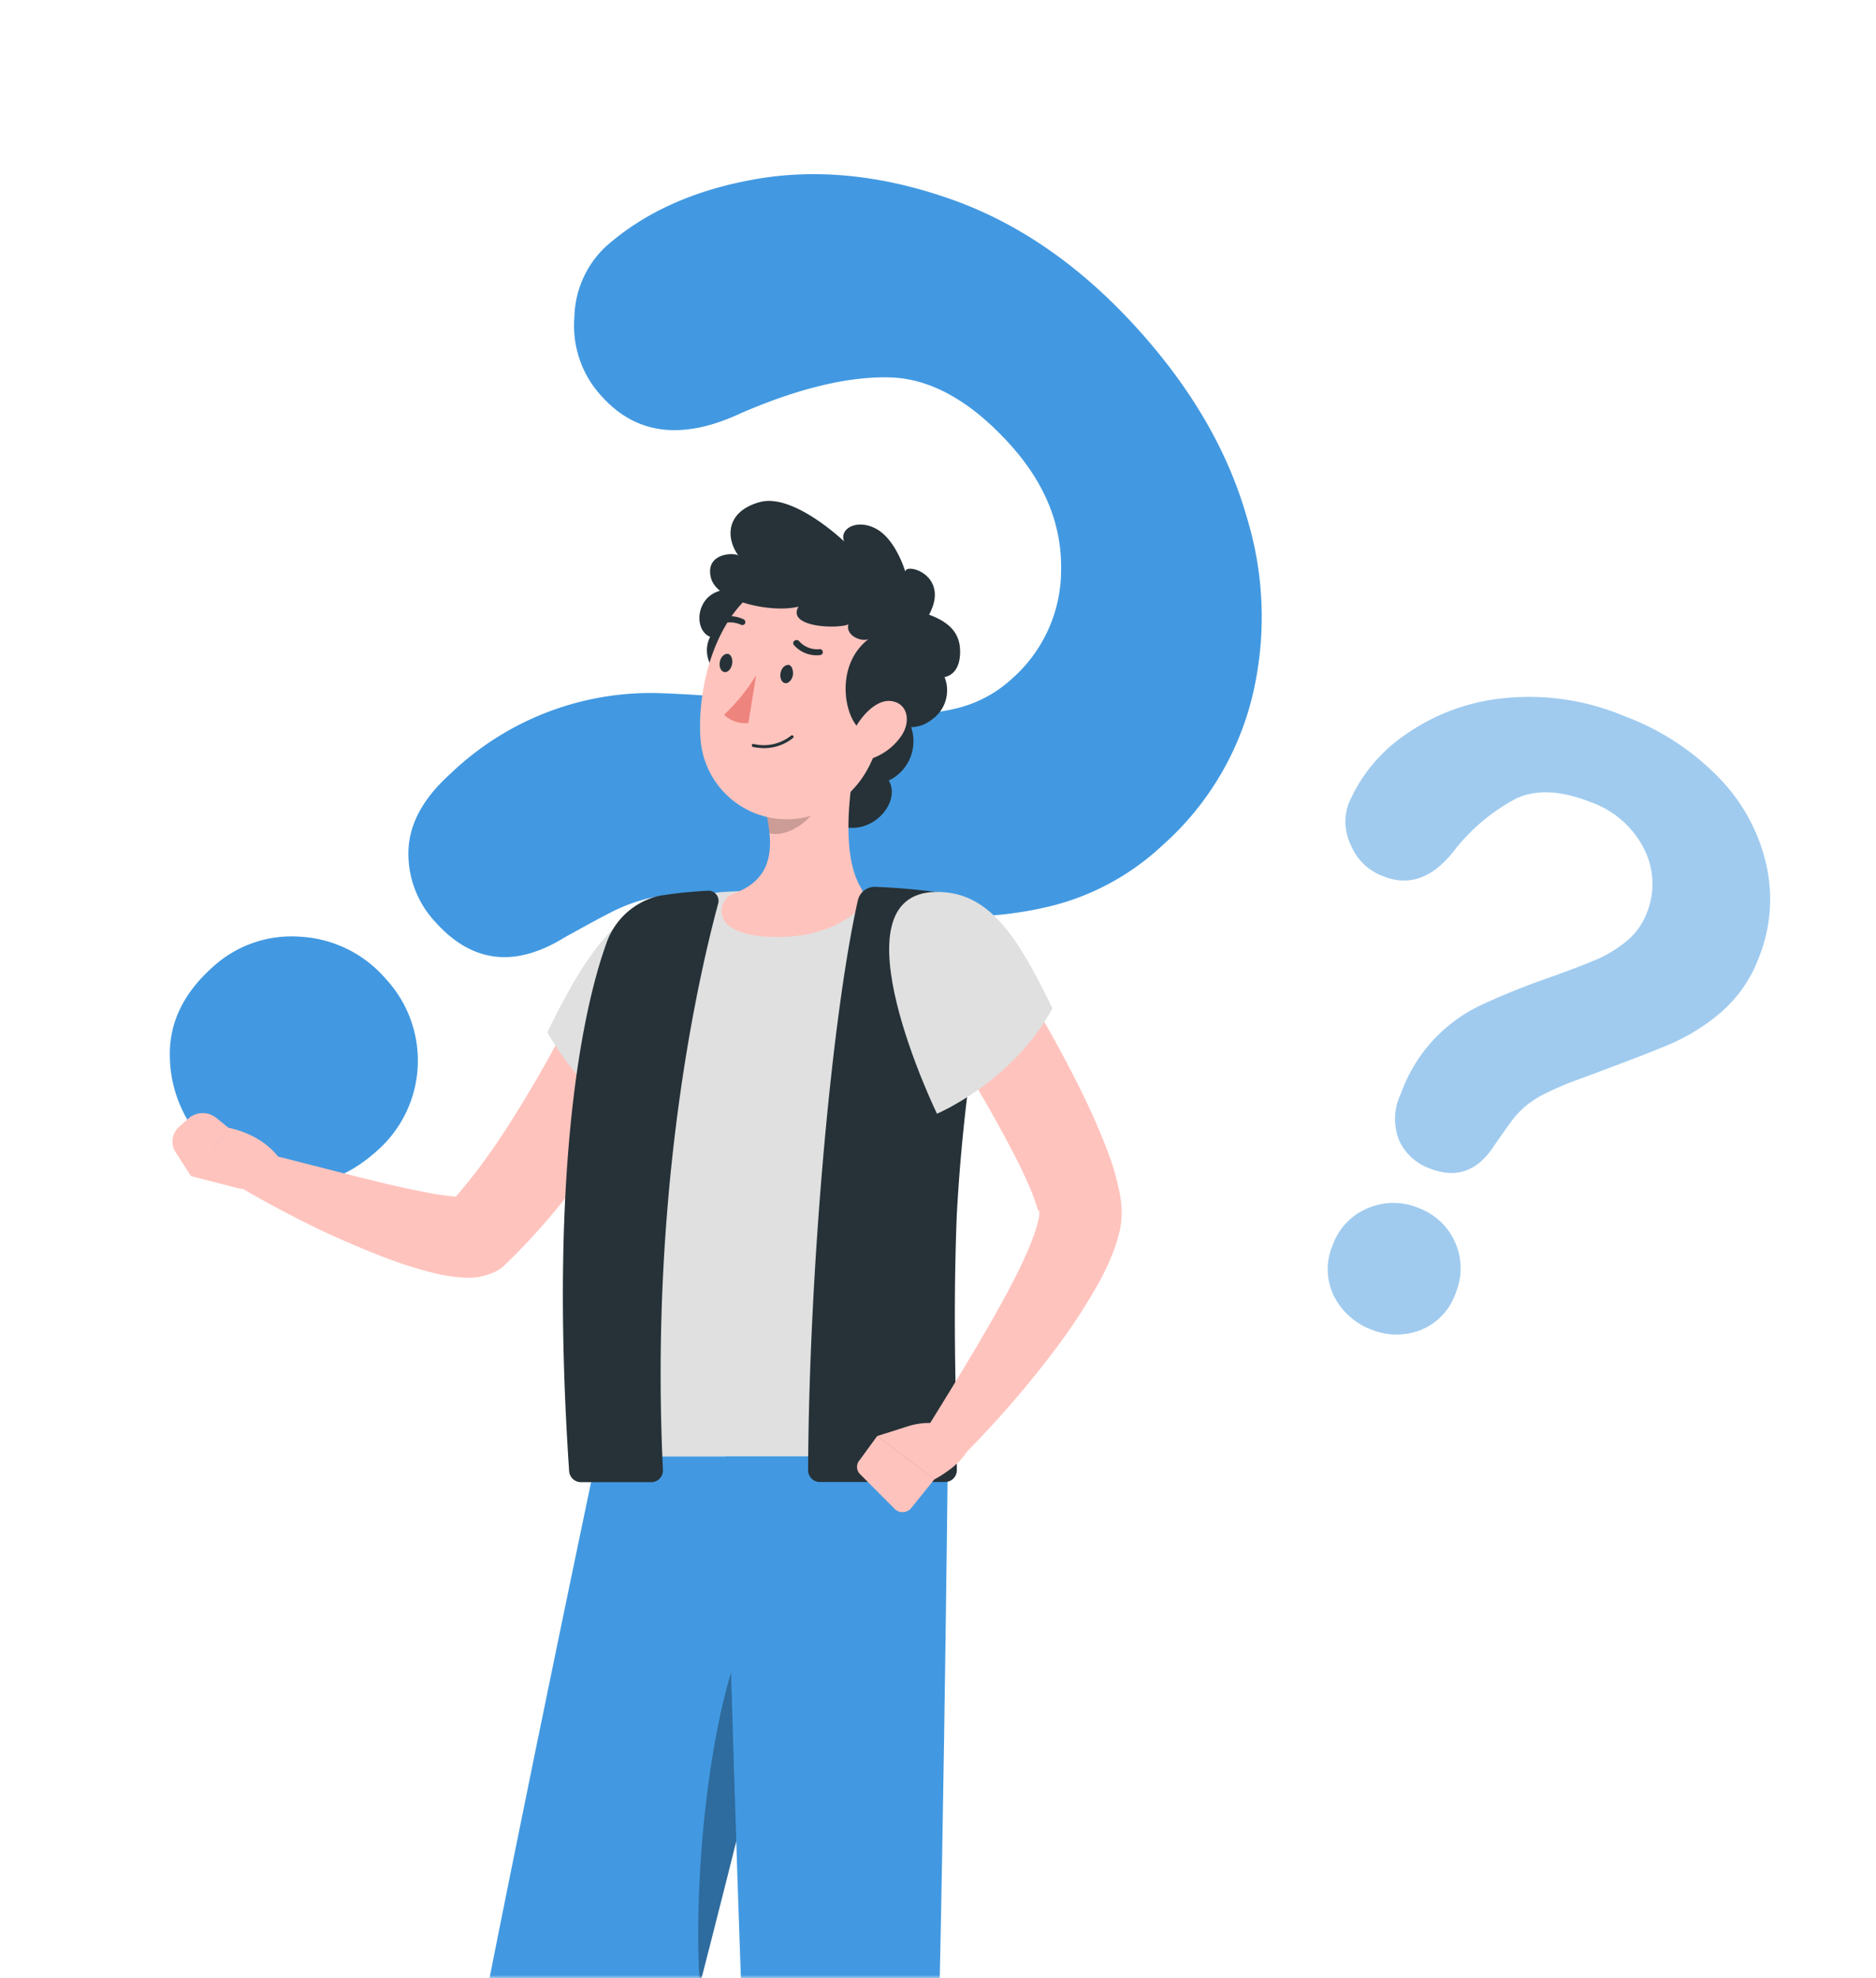 <svg width="296" height="312" fill="none" xmlns="http://www.w3.org/2000/svg"><mask id="a" maskUnits="userSpaceOnUse" x="0" y="0" width="296" height="312"><path fill="#C4C4C4" d="M0 0h296v312H0z"/></mask><g mask="url(#a)"><path d="M95.531 38.941c6.118-5.445 14.04-9.01 23.768-10.697 9.727-1.687 20.01-.616 30.847 3.212 10.802 3.827 20.683 10.74 29.641 20.739 8.329 9.3 13.957 19.04 16.885 29.221a53.607 53.607 0 01.774 29.012 46.027 46.027 0 01-14.028 22.903 39.783 39.783 0 01-17.291 9.504 58.471 58.471 0 01-17.685 1.626c-5.707-.367-15.61-1.342-29.707-2.924a93.975 93.975 0 00-9.937-.55 28.278 28.278 0 00-6.752.773 26.839 26.839 0 00-5.086 1.862c-1.573.773-4.234 2.202-8.01 4.313-7.761 4.746-14.508 3.915-20.241-2.491a15.735 15.735 0 01-4.261-11.34c.149-4.221 2.368-8.254 6.66-12.1a45.683 45.683 0 0132.551-12.69c6.89.23 13.764.807 20.595 1.73 7.263.879 12.625 1.429 16.086 1.613a36.824 36.824 0 0010.239-.852 19.672 19.672 0 008.98-4.654 22.848 22.848 0 007.865-17.344c.105-6.992-2.517-13.49-7.865-19.494-6.319-7.053-12.747-10.65-19.285-10.79-6.537-.14-14.32 1.74-23.348 5.637-9.186 4.31-16.505 3.435-21.959-2.621a16.347 16.347 0 01-4.339-12.48 15.732 15.732 0 014.903-11.118zM32.159 180.12a20.294 20.294 0 01-5.362-13.647c-.079-5.174 2.154-9.802 6.699-13.883a18.422 18.422 0 0113.988-4.838 19.183 19.183 0 0113.424 6.686 18.945 18.945 0 014.996 13.895 18.934 18.934 0 01-6.503 13.256c-4.484 4.011-9.29 5.724-14.42 5.139a19.665 19.665 0 01-12.822-6.608z" fill="#4299E1"/><path opacity=".5" d="M212.757 126.841a24.913 24.913 0 018.797-10.828 32.585 32.585 0 0115.548-5.873 38.803 38.803 0 0119.179 2.805 40.325 40.325 0 0115.103 9.898 28.756 28.756 0 017.341 13.7 24.705 24.705 0 01-1.18 14.42 21.275 21.275 0 01-6.004 8.705 31.31 31.31 0 01-8.076 5.034c-2.814 1.198-7.791 3.112-14.931 5.742a45.938 45.938 0 00-4.89 2.124 14.693 14.693 0 00-3.042 1.993 13.672 13.672 0 00-1.992 2.11c-.564.748-1.495 2.072-2.793 3.933-2.622 4.143-6.052 5.366-10.291 3.671a8.469 8.469 0 01-4.772-4.405 9.166 9.166 0 01.289-7.394 24.488 24.488 0 0112.532-13.896c3.35-1.56 6.776-2.952 10.265-4.169 3.684-1.311 6.385-2.347 8.089-3.081 1.691-.733 3.27-1.7 4.693-2.871a10.603 10.603 0 003.186-4.391 12.188 12.188 0 00-.407-10.187 15.006 15.006 0 00-8.429-7.367c-4.72-1.862-8.652-2.041-11.799-.538a30.442 30.442 0 00-9.806 8.286c-3.373 4.273-7.096 5.584-11.169 3.932a8.787 8.787 0 01-5.074-4.942 8.317 8.317 0 01-.367-6.411zm3.579 82.854a10.898 10.898 0 01-5.847-5.244 9.604 9.604 0 01-.157-8.194 9.807 9.807 0 015.519-5.703 10.237 10.237 0 018.036 0 10.134 10.134 0 013.418 2.145 10.138 10.138 0 012.39 11.214 9.636 9.636 0 01-5.69 5.926c-2.483.922-5.222.87-7.669-.144z" fill="#4299E1"/><path d="M94.112 229.726S75.97 315.948 71.144 344.174C65.9 375.086 54.377 463.59 54.377 463.59l16.846 6.122s26.364-93.852 30.362-123.572c8.377-29.051 29.602-116.414 29.602-116.414H94.112z" fill="#4299E1"/><path opacity=".3" d="M117.408 257.873c-5.886 14.132-8.023 39.866-7 55.257 4.667-18.17 9.845-38.923 13.857-55.179-1.298-4.47-3.081-9.163-6.857-.078z" fill="#000"/><path d="M108.153 155.879a143.894 143.894 0 01-2.622 5.952c-.905 1.94-1.875 3.841-2.858 5.742-1.993 3.789-4.09 7.525-6.398 11.17a102.653 102.653 0 01-16.518 20.674l-.236.236a5.572 5.572 0 01-1.1.773 9.17 9.17 0 01-3.527 1.062c-.707.05-1.417.05-2.124 0a21.944 21.944 0 01-3.146-.433c-1.862-.393-3.514-.878-5.14-1.389-3.224-1.023-6.227-2.268-9.176-3.527a128.546 128.546 0 01-8.718-4.103c-2.858-1.482-5.664-2.963-8.443-4.641a3.174 3.174 0 01.207-5.531 3.171 3.171 0 012.18-.263c6.082 1.468 12.152 3.107 18.13 4.562a163.69 163.69 0 008.81 1.953 36.63 36.63 0 004.077.59c.515.03 1.031.03 1.547 0h.222c-.465.013-.919.153-1.31.406l-1.312 1.01a87.53 87.53 0 007.04-8.889c2.203-3.185 4.287-6.554 6.293-9.937 2.006-3.382 3.933-6.935 5.755-10.487a361.204 361.204 0 005.244-10.632l.079-.171a7.174 7.174 0 0113.109 5.834l-.065.039z" fill="#FFC3BD"/><path d="M106.134 142.009c-8.443.236-14.237 9.4-19.77 20.819a48.76 48.76 0 0017.633 17.698s22.181-39.08 2.137-38.517z" fill="#E0E0E0"/><path d="M37.728 187.448l-7.604-1.941 5.926-7.616s6.555 1.035 9.045 6.554l-2.7 1.928a5.774 5.774 0 01-2.217 1.046 5.77 5.77 0 01-2.45.029zM28.276 177.72l1.468-1.311a3.392 3.392 0 014.366-.091l1.94 1.56-5.926 7.616-2.425-3.775a3.081 3.081 0 01.577-3.999z" fill="#FFC3BD"/><path d="M114.381 229.726s2.294 86.682 3.933 115.248c1.835 31.279 17.37 123.952 17.37 123.952h19.009s-4.169-93.853-7.315-124.542c1.311-33.614 2.176-114.684 2.176-114.684l-35.173.026z" fill="#4299E1"/><path d="M98.478 148.682a9.951 9.951 0 017.656-6.673 63.709 63.709 0 017.774-1.311c7.86-.433 15.738-.433 23.598 0 4.116.184 8.311.669 11.654 1.141h.118a6.38 6.38 0 014.361 2.506 6.378 6.378 0 011.185 4.888 302.54 302.54 0 00-5.126 40.469c-.813 19.744.288 35.239-.105 39.998h-55.48c-3.37-48.152.983-70.045 4.365-81.018z" fill="#E0E0E0"/><path d="M141.267 111.32a6.893 6.893 0 01-1.036 11.798c2.242 3.71-3.723 10.265-9.727 6.149-6.004-4.117 2.478-21.448 10.763-17.947zM116.439 107.334a4.747 4.747 0 01-4.154-2.2 4.76 4.76 0 01-.238-4.696c-2.792-1.088-2.294-7.184 2.74-7.446 5.035-.262 7.63 12.808 1.652 14.342z" fill="#263238"/><path d="M114.8 145.851a2.938 2.938 0 011.035-4.943c5.061-1.861 5.978-5.532 5.572-9.531-.116-1.124-.3-2.24-.551-3.342l8.587-6.857 6.319-5.034c-1.573 6.555-3.33 17.973 0 23.755a2.973 2.973 0 01-.603 3.828c-2.176 1.927-6.633 4.418-13.975 4.024-3.369-.17-5.244-.943-6.384-1.9z" fill="#FFC3BD"/><path d="M95.632 148.918a11.548 11.548 0 018.404-7.63 70.883 70.883 0 017.512-.786 1.59 1.59 0 011.426.525 1.593 1.593 0 01.343 1.48c-4.391 16.309-10.658 48.939-8.717 89.356a1.858 1.858 0 01-.532 1.364 1.85 1.85 0 01-1.356.55H91.7a1.878 1.878 0 01-1.901-1.731c-3.317-49.384 2.543-73.991 5.833-83.128zM148.858 140.856a104.02 104.02 0 00-10.632-.97 2.74 2.74 0 00-2.858 2.071c-4.077 17.96-7.709 57.866-7.866 89.972a1.858 1.858 0 001.901 1.822h19.664a1.862 1.862 0 001.901-1.783c.131-6.463-.76-21.605 0-40.404a281.9 281.9 0 015.034-39.88c.682-3.683-3.251-10.278-7.144-10.828z" fill="#263238"/><path d="M155.767 146.558a252.917 252.917 0 0111.654 19.376c1.783 3.343 3.54 6.739 5.126 10.305.787 1.783 1.56 3.605 2.281 5.532a38.954 38.954 0 011.836 6.424c.323 1.596.394 3.232.209 4.85a20.947 20.947 0 01-1.009 3.841 38.76 38.76 0 01-2.74 5.874 89.917 89.917 0 01-6.437 9.806 159.524 159.524 0 01-14.84 17.121 3.569 3.569 0 01-4.735.279 3.565 3.565 0 01-.823-4.671v-.079c3.815-6.148 7.669-12.414 11.156-18.628 1.73-3.094 3.382-6.241 4.706-9.282 1.324-3.042 2.295-6.371 1.613-6.463a33.635 33.635 0 00-1.521-4.09 84.637 84.637 0 00-2.189-4.576c-1.6-3.08-3.317-6.214-5.113-9.294-3.592-6.188-7.42-12.428-11.209-18.472v-.079a7.165 7.165 0 0112.035-7.774z" fill="#FFC3BD"/><path d="M147.614 140.685c8.443-.157 12.913 6.988 18.445 18.354-6.266 11.602-18.222 16.623-18.222 16.623s-16.82-34.688-.223-34.977z" fill="#E0E0E0"/><path d="M143.288 224.954l-4.864 1.547 9.006 6.843s7.368-3.828 5.061-7.302l-1.495-.668a10.92 10.92 0 00-7.708-.42zM135.696 232.506l5.466 5.493a1.781 1.781 0 001.343.503c.246-.013.487-.078.708-.189a1.79 1.79 0 00.571-.459l3.632-4.509-9.007-6.844-2.805 3.842a1.595 1.595 0 00.092 2.163z" fill="#FFC3BD"/><path opacity=".2" d="M120.856 128.087c.251 1.102.435 2.218.551 3.343 3.251.826 7.866-2.897 8.298-6.057a20.104 20.104 0 00-.262-4.143l-8.587 6.857z" fill="#000"/><path d="M141.15 106.836c-2.216 9.675-3.002 15.443-8.954 19.756a13.648 13.648 0 01-21.644-9.74c-.761-9.072 2.989-23.375 13.581-25.918 10.593-2.543 19.232 6.214 17.017 15.902z" fill="#FFC3BD"/><path d="M136.667 115.305c-2.805.144-5.794-9.754.393-14.526-.983.538-3.67-.445-3.198-2.294-1.823.76-9.793.433-7.866-2.805-4.051 1.048-12.887-.708-13.831-4.576-.944-3.867 3.618-3.998 4.326-3.487-2.005-2.805-1.966-6.922 3.356-8.416 5.323-1.495 13.346 6.2 13.346 6.2-.839-2.031 2.111-3.67 5.165-1.926 3.055 1.743 4.484 6.699 4.484 6.699 0-1.495 7.131.511 3.749 6.777 3.5 1.311 5.1 3.173 4.877 6.411-.223 3.238-2.438 3.422-2.438 3.422a5.618 5.618 0 01-1.928 6.659c-3.631 2.924-6.803-.511-10.435 1.862z" fill="#263238"/><path d="M142.225 116.052a9.44 9.44 0 01-5.152 3.737c-2.701.721-3.618-1.692-2.517-4.209.996-2.268 3.592-5.388 6.135-4.994 2.544.393 3.055 3.211 1.534 5.466z" fill="#FFC3BD"/><path d="M125.117 106.443c-.131.786-.682 1.376-1.22 1.311-.537-.066-.878-.774-.747-1.573.131-.8.682-1.311 1.219-1.311.538 0 .813.773.748 1.573zM115.52 104.699c-.131.8-.668 1.39-1.206 1.311-.537-.079-.878-.773-.747-1.573.131-.8.669-1.311 1.206-1.311.538 0 .879.787.747 1.573z" fill="#263238"/><path d="M119.31 106.482a29.43 29.43 0 01-5.074 6.253 4.911 4.911 0 003.841 1.311l1.233-7.564z" fill="#ED847E"/><path d="M119.783 117.953a7.206 7.206 0 005.361-1.573.246.246 0 000-.341.26.26 0 00-.34 0 6.916 6.916 0 01-5.887 1.311.234.234 0 00-.288.184.22.22 0 00.097.243.242.242 0 00.086.032c.32.072.644.12.971.144zM125.51 100.989a.487.487 0 00-.317.27.46.46 0 00.107.517 4.745 4.745 0 004.116 1.547.47.47 0 00.321-.18.458.458 0 00.086-.358.492.492 0 00-.374-.39.506.506 0 00-.19-.003 3.791 3.791 0 01-3.212-1.311.52.52 0 00-.537-.092zM112.807 98.616a.56.56 0 00.459 0 4.268 4.268 0 013.618-.092.497.497 0 00.668-.17.496.496 0 00-.196-.655 5.245 5.245 0 00-4.536 0 .437.437 0 00-.245.267.444.444 0 00.035.362.51.51 0 00.197.288z" fill="#263238"/></g></svg>